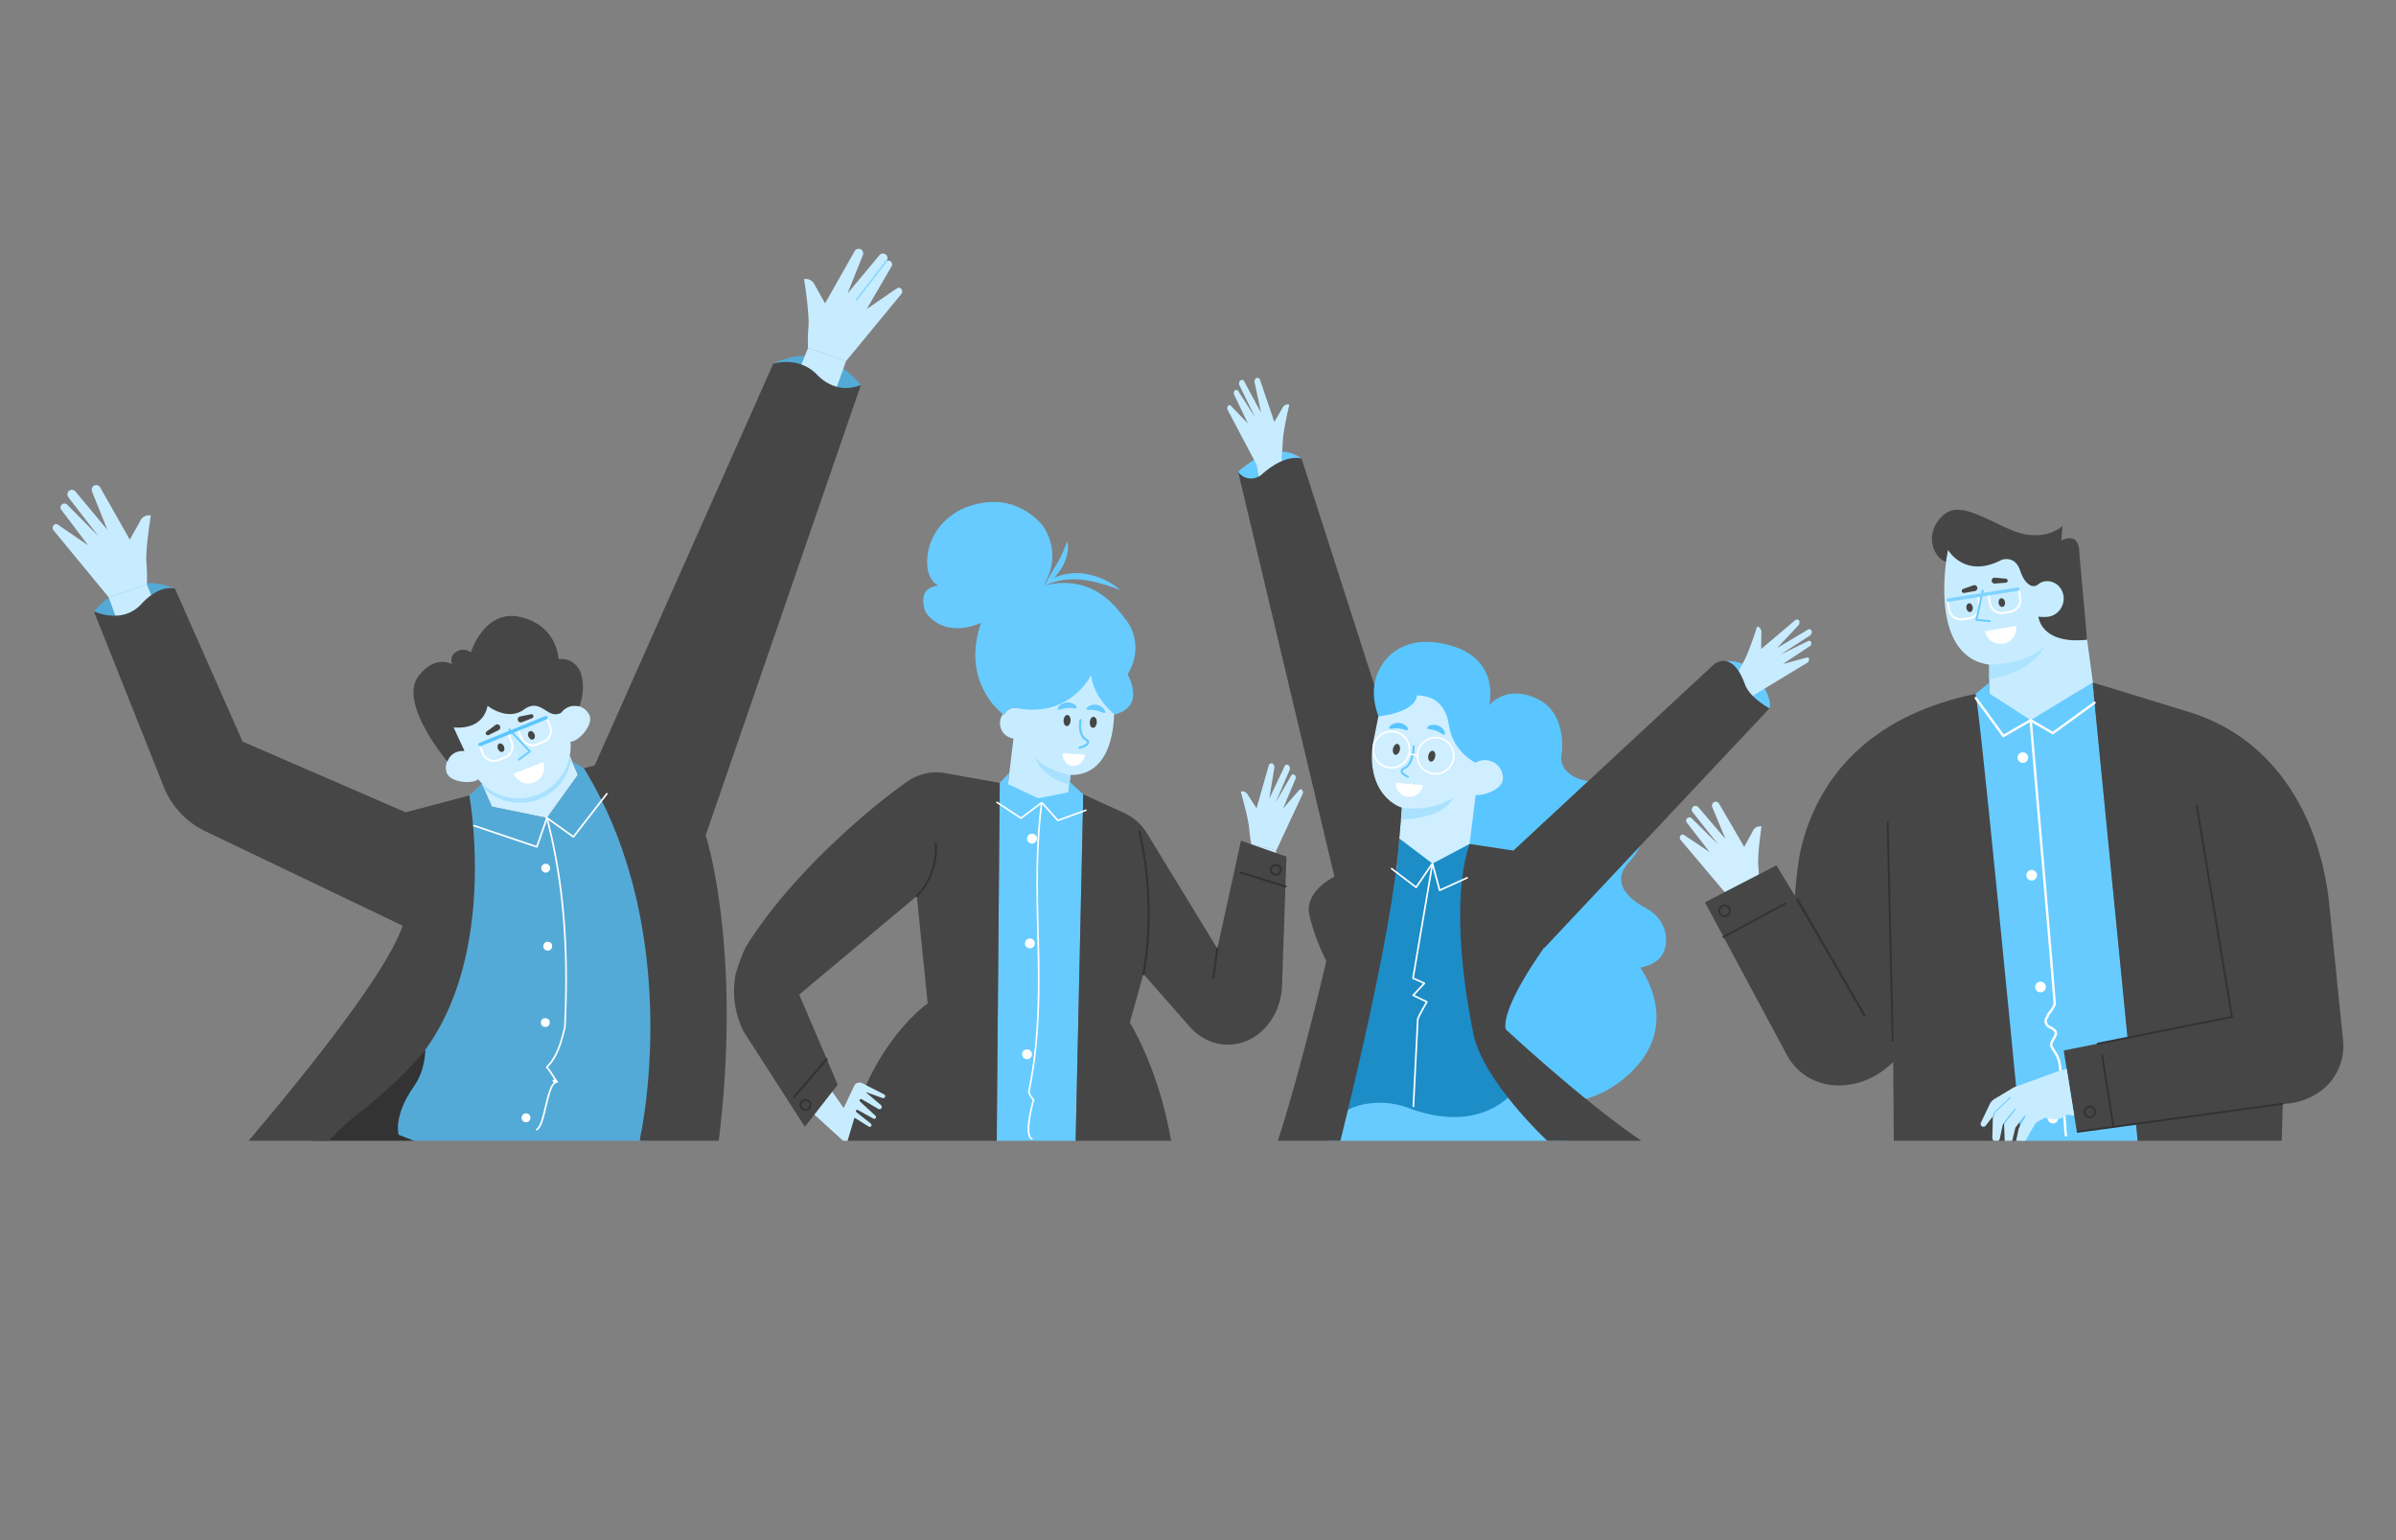 <svg xmlns="http://www.w3.org/2000/svg" viewBox="0 0 2789 1792.93" id="Groupofhappybusinesspeople"><rect x="0" y="0" width="2789" height="1792.93" fill="#808080" stroke="none"/><g data-name="Layer 1" fill="#000000" class="color000000 svgShape"><path fill="#c8ecff" d="M1296.77 824.62s4.47 78.36-50.67 77.54l-3.42 28.28-70.48-8.54 16.69-137.84 104.74-7.28Z" class="colorffcec8 svgShape"></path><path fill="#c8ecff" d="M1164.12 839.86a17.89 17.89 0 1 0 19.88-15.72 17.94 17.94 0 0 0-19.88 15.72Z" class="colorffcec8 svgShape"></path><path fill="#a8e1ff" d="M1246.1 902.16s-24.78-3.22-40.66-20c0 0 4.73 22.3 39.32 31.07Z" class="colorffb1a8 svgShape"></path><path fill="#67cbff" d="M1270.11 785.8s-23.36 48.87-84 39.08c0 0-10.26-4.4-17.34 7.48 0 0-51.23-35.49-26.86-107.34 0 0 100-100.1 166.49-6.12a37.83 37.83 0 0 1 3 3.7c12.58 17.1 13.53 40.16 3.18 58.7l-2.12 3.8s22.25 37.06-15 46.7c.01 0-24.13-18.32-27.35-46Z" class="colorff7867 svgShape"></path><path fill="#67cbff" d="M1141.89 725s-38.14 19.54-62.71-10c-4.39-5.28-6-18.05-2.82-24.17 2.16-4.23 6.67-8.09 15.7-9.22 0 0-14.46-5.67-12.72-31.49 1.9-28.2 21.77-51.77 48.55-60.79 24-8.1 56-9.48 84.25 20.39 0 0 27.23 31.55 2.38 72.29 0-.01-44.98 18.61-72.63 42.99Z" class="colorff7867 svgShape"></path><path fill="#67cbff" d="M1212.08 683.69c14.56-7.76 30.26-10.24 45.74-8.93s30.64 6.48 46.17 12a83.15 83.15 0 0 0-45.56-19.33 64.78 64.78 0 0 0-25.25 2.84c-8.07 2.67-15.65 7.14-21.1 13.42Z" class="colorff7867 svgShape"></path><path fill="#67cbff" d="M1215.77 682.42A71.21 71.21 0 0 0 1236.5 660c5-8.93 8.32-19.86 5.79-30.14a144.07 144.07 0 0 1-12.13 26.52c-4.66 8.35-10.33 16.43-14.39 26.04ZM1253.25 824.21c-1.11 1.37-5.79-.5-10.92.07-5.15.26-9.47 2.85-10.79 1.67-1.47-1 2.31-7.51 10.27-8.17s12.73 5.22 11.44 6.43ZM1286.15 829.85c-1.45 1-5.45-2-10.54-2.87-5-1.13-9.89.2-10.84-1.29-1.14-1.39 4.24-6.61 12.08-5.1s10.87 8.41 9.3 9.26Z" class="colorff7867 svgShape"></path><path fill="#454545" d="M1276.68 841.14c-.24 3.56-2.26 6.33-4.51 6.17s-3.89-3.16-3.64-6.72 2.26-6.33 4.51-6.17 3.89 3.16 3.64 6.72ZM1246.19 839.07c-.24 3.56-2.27 6.32-4.52 6.17s-3.88-3.16-3.64-6.73 2.26-6.32 4.52-6.16 3.88 3.16 3.64 6.72Z" class="color454545 svgShape"></path><path fill="#67cbff" d="M1256.74 871.67a1.35 1.35 0 0 1-.23-2.65c3.31-.81 8.34-2.85 8.64-4.66.11-.66-.68-1.58-2.15-2.51-9.75-6.15-6.69-23.1-6.56-23.82a1.35 1.35 0 0 1 2.65.5c0 .16-2.85 15.86 5.35 21 2.54 1.61 3.68 3.36 3.37 5.23-.69 4.21-9 6.43-10.66 6.84a1.44 1.44 0 0 1-.41.07Z" class="colorff7867 svgShape"></path><path fill="#ffffff" d="M1236.87 877c-.3 7.61 5 14.08 12 14.56s13.08-5.23 13.81-12.81Z" class="colorffffff svgShape"></path><path fill="#ffffff" d="M1261.88 882.27a16 16 0 0 0 .75-3.5l-25.76-1.77a14.94 14.94 0 0 0 .28 3.56Z" class="colorffffff svgShape"></path><path fill="#c8ecff" d="m1485.65 989.85-3.42 26.12-30.03-7.29 4.27-26.15 29.18 7.32z" class="colorffcec8 svgShape"></path><path fill="#c8ecff" d="M1444.25 921.66c3.17-1.29 6.83.48 8.6 4.19l9.82 15 14.19-49.7c.6-2.18 2.63-3.19 4.48-2.12a4.86 4.86 0 0 1 2 4.87l-5.8 35.72 17.8-37.67a2.85 2.85 0 0 1 4.5-1.19 4.87 4.87 0 0 1 1.3 5.55l-.12.34c.08-.09-16.16 37.58-16.16 37.58l18.14-31.38a2.47 2.47 0 0 1 3.37-1.07 4 4 0 0 1 1.59 5l-14.48 34.58 18.67-21.45c1.13-1.24 2.12-1.57 3.4-.33a3.3 3.3 0 0 1 .67.9 4.71 4.71 0 0 1-.17 4.3l-30.35 65.1-29.19-7.32s-1.46-7.18-2.6-19.32-9.66-41.58-9.66-41.58Z" class="colorffcec8 svgShape"></path><path fill="#67cbff" d="m1252.07 1328.03 8.87-403.28-97.21-13.39-3.51 416.67h91.85z" class="colorff7867 svgShape"></path><path fill="#464646" d="m936.87 1311.78 38.29-49-44.85-104.91 136.89-114.75 12.63 124.92s-67.82 46.79-93.27 160h173.66l3.51-416.67-63.64-11.37a58.88 58.88 0 0 0-44.58 10.23c-43.3 30.54-132.78 105.81-185.64 189.31-6.52 10.29-13.52 34.38-13.52 34.38a104 104 0 0 0 9.65 67.58Z" class="color464646 svgShape"></path><path fill="#333333" d="M1067.2 1044.38a1.26 1.26 0 0 1-.93-.42 1.23 1.23 0 0 1 .11-1.75c.24-.22 24-21.68 21.69-60.11a1.24 1.24 0 0 1 1.16-1.31 1.2 1.2 0 0 1 1.31 1.16c2.38 39.69-22.27 61.9-22.52 62.12a1.24 1.24 0 0 1-.82.31Z" class="color333333 svgShape"></path><path fill="#ffffff" d="M1201.06 1326.65a1.21 1.21 0 0 1-.37-.07c-4.53-1.85-5.63-10.41-3.27-25.47 0-.18 2.69-15.69 4.71-20.12-.33-.52-.77-1.1-1.24-1.73-1.75-2.35-4.15-5.57-4.15-8.89 13.37-64.73 11.9-126.54 10.48-186.32-1.14-48-2.32-97.71 4.25-148.26a1 1 0 0 1 1.91.25c-6.56 50.4-5.37 100-4.23 148 1.42 59.89 2.89 121.81-10.51 186.57 0 2.48 2.11 5.29 3.79 7.54.61.82 1.16 1.56 1.54 2.19a.78.78 0 0 1 .09.21 1 1 0 0 1-.21.94c-1.12 2.73-8.32 30.73-4.7 40.52a4.45 4.45 0 0 0 2.27 2.83 1 1 0 0 1 .53 1.25 1 1 0 0 1-.89.56ZM1207 976.27a5.75 5.75 0 1 1-5.75-5.75 5.75 5.75 0 0 1 5.75 5.75Z" class="colorffffff svgShape"></path><path fill="#ffffff" d="M1204.56 1098.27a5.75 5.75 0 1 1-5.75-5.76 5.75 5.75 0 0 1 5.75 5.76ZM1201.21 1227.33a5.75 5.75 0 1 1-5.75-5.75 5.75 5.75 0 0 1 5.75 5.75Z" class="colorffffff svgShape"></path><path fill="#c8ecff" d="m986.55 1328 8.07-26.86 16.7 10.4a2.09 2.09 0 0 0 2.41-3.4l-16.91-13.51a1.5 1.5 0 0 1-.43-1.76 1.48 1.48 0 0 1 2.06-.7l18.15 10a2.08 2.08 0 0 0 2.41-3.36l-18-16.55a1.66 1.66 0 0 1 1.95-2.66l19.44 11.33a2.7 2.7 0 0 0 3.11-4.38l-17.12-14.55a.28.28 0 0 1 .28-.47l18.54 6.72a2.34 2.34 0 0 0 1.86-4.29l-25.47-13a6.75 6.75 0 0 0-9.27 3.06l-12.25 25.9-13.29-19-20.79 26.69 33.33 30.39Z" class="colorffcec8 svgShape"></path><path fill="#464646" d="M1363.14 1328c-14.43-84.84-48-137.5-48-137.5l15.79-56.62 53.79 61.21c17.69 20.15 44.18 26.48 67.5 16.14 22.43-9.94 37.93-33.53 40-60.82l5.25-153.2-52.94-18.52-27.53 125.56L1335.08 970a60.72 60.72 0 0 0-26.6-23.6l-47.54-21.69-8.87 403.29Z" class="color464646 svgShape"></path><path fill="#333333" d="M1330.92 1135.15a1.24 1.24 0 0 1-1.21-1.51c.17-.74 16.27-75.39-4.73-165.71a1.24 1.24 0 0 1 2.42-.56c21.13 90.89 4.9 166.06 4.73 166.81a1.24 1.24 0 0 1-1.21.97ZM1412.25 1139.64h-.17a1.23 1.23 0 0 1-1-1.4l4.73-34.15a1.21 1.21 0 0 1 1.4-1.06 1.25 1.25 0 0 1 1.06 1.4l-4.74 34.15a1.23 1.23 0 0 1-1.28 1.06ZM1496.33 1033.13a1.24 1.24 0 0 1-.37-.06l-52.09-16a1.23 1.23 0 0 1-.82-1.55 1.25 1.25 0 0 1 1.55-.82l52.09 16a1.24 1.24 0 0 1 .83 1.55 1.26 1.26 0 0 1-1.19.88ZM1485.05 1019.57a7 7 0 1 1 7-7 7 7 0 0 1-7 7Zm0-11.5a4.51 4.51 0 1 0 4.52 4.51 4.52 4.52 0 0 0-4.52-4.51ZM937.65 1293.36a7 7 0 1 1 7-7 7 7 0 0 1-7 7Zm0-11.5a4.51 4.51 0 1 0 4.51 4.51 4.51 4.51 0 0 0-4.51-4.51ZM924.55 1278.21a1.23 1.23 0 0 1-.81-.3 1.25 1.25 0 0 1-.14-1.75l37.71-43.89a1.24 1.24 0 0 1 1.89 1.62l-37.71 43.89a1.26 1.26 0 0 1-.94.43Z" class="color333333 svgShape"></path><path fill="#ffffff" d="M1188.45 953.44a.94.94 0 0 1-.53-.16l-28.07-18.51a1 1 0 0 1 1.06-1.61l27.5 18.14 22.85-17.17a.94.94 0 0 1 1.34.19 1 1 0 0 1-.19 1.34L1189 953.25a1 1 0 0 1-.55.19Z" class="colorffffff svgShape"></path><path fill="#ffffff" d="M1231.32 956.06a1 1 0 0 1-.72-.32l-18-20.21a1 1 0 0 1 .08-1.35 1 1 0 0 1 1.36.07L1231.6 954l32.29-11.76a1 1 0 0 1 .66 1.8l-32.9 12a1 1 0 0 1-.33.02Z" class="colorffffff svgShape"></path><path fill="#c8ecff" d="m1172.9 912.52 35.53 16.77 35.12-6.91-33.44-15.89-37.21 6.03z" class="colorffcec8 svgShape"></path><path fill="#67cbff" d="m1260.94 924.75-15.8-14.61-1.59 12.24 10.73 4.52 6.66-2.15zM1174.83 899.58l-1.51 13.92-9.59-2.14 11.1-11.78z" class="colorff7867 svgShape"></path><path fill="#333333" d="m483.52 1328-.38-.55 14.5-105.76c-61.76 22.46-130.08 101.08-130.08 101.08-1.43 1.75-2.73 3.49-4.1 5.23Z" class="color333333 svgShape"></path><path fill="#cfeeff" d="m560.83 912.39 2.14 4.89 9.54 21.79 64.13 13.14 35.99-50.09-7.58-17.86-1.74-4.15-102.48 32.28z" class="colorffd3cf svgShape"></path><path fill="#54aad7" d="M1002.08 448.22s-40.71-55.22-102-24.8c-.01 0 45.38 65.04 102 24.8Z" class="color545ed7 svgShape"></path><path fill="#c8ecff" d="m984.86 420.3-11.73 32.76-45.68-15.22 13.08-32.64 44.33 15.1z" class="colorffcec8 svgShape"></path><path fill="#54aad7" d="M481.67 1328h276.26c60.66-274.25-78.26-433.63-78.26-433.63l-13.8-8.07 6.78 15.79-36 50.07-64.11-13.1-11.69-26.68L546.31 926l-56.15 258.31s15.91 45.85-8.43 80.48-17.73 56.13-17.73 56.13ZM109.25 711.67s41.18-50.54 94.53-26.21l-43.05 46.8Z" class="color545ed7 svgShape"></path><path fill="#c8ecff" d="m126.64 695.45 11.74 32.76 45.67-15.22-13.08-32.64-44.33 15.1z" class="colorffcec8 svgShape"></path><path fill="#c8ecff" d="M175.52 600.07a11.15 11.15 0 0 0-12.55 7l-11.89 21.16-34.44-60.82a5.3 5.3 0 0 0-7.59-1.83 5.5 5.5 0 0 0-1.91 6.61L125 616.81 87.72 572.1a5.2 5.2 0 0 0-7.4-.64 5.4 5.4 0 0 0-.71 7.36l.29.41c-.16-.1 34.61 44.91 34.61 44.91l-36.27-36.63a4.55 4.55 0 0 0-5.58-.7 4.55 4.55 0 0 0-1.3 6.66l31.25 41.42-34.69-23.79c-2.09-1.36-3.74-1.59-5.46.25a3.93 3.93 0 0 0-.84 1.28 5.23 5.23 0 0 0 1.32 5.48l63.7 77.34 44.36-15.1a210.51 210.51 0 0 0-.58-25.23c-1.18-15.75 5.1-55.05 5.1-55.05Z" class="colorffcec8 svgShape"></path><path fill="#464646" d="M745.65 1321.86q-.45 3.08-.93 6.17h91.91c27.57-223.63-15.17-355.72-15.17-355.72l180.62-524.09a52.54 52.54 0 0 1-11.66 3.1c-14.68 2.12-29-4.33-39.24-15-21.64-22.57-51.11-12.87-51.11-12.87L692.31 890.89l-12.64 3.51c117.92 191.6 65.98 427.46 65.98 427.46ZM238.84 967.59l229.79 110C451 1130.64 360.52 1244 289.4 1328h93.47a290.8 290.8 0 0 1 37.71-34.61c45.17-34.63 73.32-69.83 73.32-69.83C580 1107.54 546.31 926 546.31 926l-73.94 19.66-190-82.36-78.59-177.84s-16.85-6.55-39.31 17.78-55.22 8.43-55.22 8.43l81.46 204.44a96.84 96.84 0 0 0 48.13 51.48Z" class="color464646 svgShape"></path><path fill="#ffffff" d="M667.5 975.16a.92.92 0 0 1-.56-.19l-30.88-22a1 1 0 1 1 1.13-1.58l30.12 21.45 38.27-49.33a1 1 0 0 1 1.36-.18 1 1 0 0 1 .17 1.37l-38.84 50.07a1 1 0 0 1-.77.39Z" class="colorffffff svgShape"></path><path fill="#ffffff" d="M624.92 986.85a1.18 1.18 0 0 1-.31-.05L551.15 962a1 1 0 0 1 .62-1.84l72.55 24.49 11.38-32.78a1 1 0 0 1 1.24-.6 1 1 0 0 1 .6 1.24l-11.7 33.69a1 1 0 0 1-.92.65Z" class="colorffffff svgShape"></path><path fill="#ffffff" d="M624.79 1315.94a1 1 0 0 1-.86-.52 1 1 0 0 1 .4-1.31c4.27-2.3 7.13-14.33 9.89-26 3-12.49 5.8-24.42 10.77-28.23-1.4-.46-1.73-1-1.81-1.51a1.26 1.26 0 0 1 .81-1.33 3.06 3.06 0 0 1 1.42-.19c-.87-1.29-1.76-2.68-2.67-4.11-2.29-3.6-4.66-7.33-7-9.65a1 1 0 0 1-.28-.69 1 1 0 0 1 .28-.69c12.44-12.43 16.69-29.42 20.8-45.85 4.67-93.76-2-171.18-20.87-243.46a1 1 0 0 1 .7-1.18 1 1 0 0 1 1.18.69c19 72.48 25.61 150.09 20.9 244.23-4.13 16.58-8.36 33.53-20.67 46.27a71.35 71.35 0 0 1 6.59 9.28 78.29 78.29 0 0 0 4.93 7.2l.07.08a1 1 0 0 1 .1 1.08v.05a1.27 1.27 0 0 1-.3.27l-.2.07a.47.47 0 0 1-.29 0h-.08c-5.75 0-9.28 14.87-12.4 28-3 12.62-5.82 24.53-10.86 27.24a1 1 0 0 1-.55.26Z" class="colorffffff svgShape"></path><path fill="#ffffff" d="M630.07 1010.68a5.15 5.15 0 1 0 5.15-5.15 5.15 5.15 0 0 0-5.15 5.15Z" class="colorffffff svgShape"></path><circle cx="637.56" cy="1101.46" r="5.15" fill="#ffffff" class="colorffffff svgShape"></circle><circle cx="634.75" cy="1190.37" r="5.15" fill="#ffffff" class="colorffffff svgShape"></circle><path fill="#ffffff" d="M607.14 1301.27a5.15 5.15 0 1 0 5.15-5.15 5.16 5.16 0 0 0-5.15 5.15Z" class="colorffffff svgShape"></path><path fill="#a9e1ff" d="m560.83 912.39 2.14 4.89a60.67 60.67 0 0 0 102.08-33l-1.74-4.15Z" class="colorffb2a9 svgShape"></path><path fill="#cfeeff" d="M627.45 924.54a60.71 60.71 0 0 0 31.92-79.71l-24.45-57.11-111.63 47.79 24.45 57.11a60.73 60.73 0 0 0 79.71 31.92Z" class="colorffd3cf svgShape"></path><path fill="#cfeeff" d="M651.69 849.35c4.77 9.45 8.12 17.37 17.57 12.6s21.43-20.43 16.66-29.88a19.17 19.17 0 1 0-34.23 17.28ZM556.57 888.09c3 10.15 6.06 18.2-4.09 21.23s-29.61-.1-32.64-10.24a19.17 19.17 0 0 1 36.73-11Z" class="colorffd3cf svgShape"></path><path fill="#464646" d="M674.35 822.37s7.65-17.72 2.21-37.37c-3.15-11.38-14.14-19.16-25.85-17.74l-.52.06s-1.17-38.6-43.75-48.9-58.26 40.95-58.26 40.95a14.76 14.76 0 0 0-17.31-.47s-8.19 4.21-4.68 14.27c0 0-19.75-11.54-39.08 14-23.86 31.66 33.89 99.51 33.89 99.51s2.81-13.57 19.65-12.64l-12.86-27.37s33.45 5.38 39.77-25c0 0 22.93 18.18 42.11 4.45 20.59-14.74 27.12 12.06 43.23 3.75.04-.04 7.91-11.2 21.45-7.5Z" class="color464646 svgShape"></path><path fill="#c8ecff" d="M1002.45 290.48a5.5 5.5 0 0 1 1.91 6.61l-17.82 44.57 37.24-44.66a5.2 5.2 0 0 1 7.4-.64 5.4 5.4 0 0 1 .71 7.36l-.29.42a4.39 4.39 0 0 1 4.9 0 4.66 4.66 0 0 1 1.69 5.3c-9.45 16.08-19.9 34.28-29.3 50.34l34.69-23.8c2.09-1.36 3.74-1.59 5.46.25a3.93 3.93 0 0 1 .84 1.28 5.23 5.23 0 0 1-1.32 5.48l-63.7 77.34-44.33-15.1a210.35 210.35 0 0 1 .58-25.22c1.15-15.76-5.13-55.06-5.13-55.06a11.15 11.15 0 0 1 12.55 7.05l11.89 21.16 34.44-60.82a5.31 5.31 0 0 1 7.59-1.86Z" class="colorffcec8 svgShape"></path><path fill="#91d9ff" d="M997 350.07a1.09 1.09 0 0 1-.66-.22 1.08 1.08 0 0 1-.19-1.51l34.62-44.94a1.07 1.07 0 1 1 1.7 1.31l-34.62 44.94a1.06 1.06 0 0 1-.85.42Z" class="colorff9c91 svgShape"></path><path fill="#464646" d="M579.62 871.88c1.07 2.63 3.52 4.12 5.47 3.33s2.67-3.57 1.6-6.21-3.52-4.12-5.48-3.33-2.66 3.57-1.59 6.21Z" class="color464646 svgShape"></path><path fill="#ffffff" d="m588.08 882.88-7.34 3a15.22 15.22 0 0 1-19.8-8.37l-4.5-11.07L592 852l4.5 11.07a15.21 15.21 0 0 1-6.22 18.73 16 16 0 0 1-2.2 1.08Zm-28.72-15.23 3.65 9a13 13 0 0 0 16.89 7.13l7.34-3a13 13 0 0 0 7.13-16.89l-3.65-9Z" class="colorffffff svgShape"></path><path fill="#464646" d="M615.09 857.47c1.07 2.63 3.52 4.13 5.48 3.33s2.66-3.57 1.59-6.2-3.52-4.13-5.47-3.34-2.69 3.57-1.6 6.21Z" class="color464646 svgShape"></path><path fill="#ffffff" d="m633 864.66-7.34 3a15.21 15.21 0 0 1-19.8-8.37l-4.5-11.07 35.51-14.42 4.5 11.07a15.19 15.19 0 0 1-6.22 18.73 16 16 0 0 1-2.15 1.06Zm-28.72-15.23 3.65 9a13 13 0 0 0 16.89 7.13l7.34-3a13 13 0 0 0 7.13-16.89l-3.65-9ZM632.41 887.28a18.57 18.57 0 0 1-34.65 13.34Z" class="colorffffff svgShape"></path><path fill="#c8ecff" d="m592.71 849.22 24.04 25.53-12.69 9.46-11.35-34.99z" class="colorffcec8 svgShape"></path><path fill="#67cbff" d="m604.64 885.17.09-.06 12.68-9.46a1.11 1.11 0 0 0 .45-.8 1.09 1.09 0 0 0-.3-.86l-24-25.54a1.12 1.12 0 0 0-1.63 1.53l23.18 24.63-11.68 8.7a1.12 1.12 0 0 0 1.25 1.86Z" class="colorff7867 svgShape"></path><path fill="#464646" d="M565.78 854.77a2.41 2.41 0 0 0 3.13.91l11.72-5.88a3.5 3.5 0 0 0 1.19-4.8 3.49 3.49 0 0 0-5.07-1l-10.33 7.62a2.4 2.4 0 0 0-.64 3.16ZM620.83 833.17a2.39 2.39 0 0 1-1.43 2.92l-12.23 4.73a3.49 3.49 0 0 1-4.35-2.34 3.51 3.51 0 0 1 2.66-4.44l12.58-2.53a2.38 2.38 0 0 1 2.77 1.66Z" class="color464646 svgShape"></path><path fill="#5ac6ff" d="m559.45 868.59 76.79-31.18a2 2 0 0 0 1.12-2.64 2 2 0 0 0-2.64-1.11l-76.79 31.18a2 2 0 0 0-1.12 2.64 2 2 0 0 0 2.64 1.11Z" class="colorff9d5a svgShape"></path><path fill="#cfeeff" d="M1607.19 820.62s-35.84 97.26 24.64 119.8l-6.07 70.68 81.52 5.25L1726 867.22s-46.76-148.61-118.81-46.6Z" class="colorffd3cf svgShape"></path><path fill="#1d8dc8" d="m1625.76 1011.1-78.91 298.21s32.11-42.13 113-11.37 106.56-32.32 106.56-32.32l-41-90.64-18.18-158.63-40.68-10.15Z" class="color545ed3 svgShape"></path><path fill="#1d8dc8" d="m1667.41 1005.34 12.21 37.38 28.25-8.93-.59-17.44 3.28-33.83-43.15 22.82zM1628.79 976.06l38.62 29.28-21.15 38.01-27.56-10.87 7.06-21.38 3.03-35.04z" class="color545ed3 svgShape"></path><path fill="#67cbff" d="M1823 1328c-19.11-22-47.29-53.57-56.58-62.41 0 0-36 57.38-125.36 24.79a102.17 102.17 0 0 0-25.27-6.12c-18.62-1.76-47.69.42-69 25 0 0-1.06 6.48-2.09 18.72ZM1441.26 549.29s40.6-40.27 73.83-15.44l-42.94 39.08s-23.75 11.41-30.89-23.64ZM2059.72 824.61s4.32-10-11.32-31.91c-12.37-19.42-25.56-25.68-46.94-22.15l9.24 53.34s16.7 28.11 49.02.72Z" class="colorff7867 svgShape"></path><path fill="#c8ecff" d="m1462.8 541.21 4.71 25.93 29.64-8.77-5.56-25.92-28.79 8.76zM1500.78 471.06c-3.23-1.14-6.8.81-8.38 4.61l-9.07 15.5-16.63-48.94c-.71-2.15-2.79-3.06-4.58-1.9a4.89 4.89 0 0 0-1.71 5l7.56 35.38-19.64-36.74a2.85 2.85 0 0 0-4.56-1 4.89 4.89 0 0 0-1 5.61l.14.33c-.09-.09 18 36.73 18 36.73l-19.68-30.47a2.47 2.47 0 0 0-3.42-.9 4 4 0 0 0-1.34 5l16.18 33.82-19.71-20.5c-1.2-1.18-2.2-1.46-3.42-.16a3 3 0 0 0-.62.93 4.7 4.7 0 0 0 .38 4.29l33.54 63.51 28.79-8.76s1.1-7.23 1.63-19.42 7.54-41.92 7.54-41.92ZM2041.82 808.94l-17.4 19.8-20.88-22.79 18.12-19.35 20.16 22.34z" class="colorffcec8 svgShape"></path><path fill="#c8ecff" d="M2045.41 729.25c3.35.69 5.41 4.2 4.81 8.27l-.21 18 39.47-33.38c1.71-1.48 4-1.18 4.9.74a4.88 4.88 0 0 1-1.09 5.13l-24.72 26.43 35.76-21.44a2.86 2.86 0 0 1 4.41 1.52 4.91 4.91 0 0 1-2 5.34l-.3.21c.12 0-34.35 22.21-34.35 22.21l32.57-16a2.46 2.46 0 0 1 3.39 1 4 4 0 0 1-1.45 5L2075.3 773l27.46-7.42c1.63-.4 2.64-.12 3 1.62a3.06 3.06 0 0 1 .05 1.12 4.69 4.69 0 0 1-2.54 3.48l-61.46 37.15-20.16-22.34s2.78-6.77 8.6-17.48 15.16-39.88 15.16-39.88Z" class="colorffcec8 svgShape"></path><path fill="#5ac6ff" d="M1607.19 820.62s-12.83-19.68-.28-43.57c0 0 19.51-42.57 80.2-26s46.21 70.1 46.21 70.1 18.88-24.57 55.25-8 29.3 64.1 29.3 64.1-9.24 32.12 48.36 34.13c0 0 31.63-2.5 40.68 22.15 0 0 23.17 33.25-10.55 69.91-23.29 25.33 2.2 44.63 20.2 54.14 12.82 6.77 21.81 19.51 22.67 34s-4.65 29.91-30 34.88c0 0 44.19 58.6-2.49 113-33.67 39.2-74.14 42.81-74.14 42.81l-105.7-95.45-16.29-204.22 11.48-92.6s-30.56-10.92-35.83-47.45c-1.57-10.84-6.65-21.09-15.71-27.23-5.44-3.69-14.69-6.2-25.88-5.87a79.37 79.37 0 0 0-37.48 11.17Z" class="colorff9d5a svgShape"></path><path fill="#464646" d="M1524.15 1065.22c6.23 27.85 19.75 53.55 19.75 53.55s-28.21 121.4-56.38 209.26h72.72c23.42-94.59 62.5-262.44 68.55-352l3-35.64s-31.24-9.26-34.79-52.18a94.14 94.14 0 0 1 1.88-26.25l8.27-41.37-92.1-286.77s-18.3-6.58-46.13 18.37c-7.26 6.51-18.68 6.6-25.47-.39a32.89 32.89 0 0 1-2.23-2.54l112.08 471.29s-35.39 16.81-29.15 44.67ZM1797.86 1103.37l261.86-278.76c-24.85-14.11-28.48-27.76-28.48-27.76-15.52-43-37-22.68-37-22.68l-254.61 236.42-.51.09 58.61 93Z" class="color464646 svgShape"></path><path fill="#464646" d="M1801 1328h109.47c-71.15-48.71-157.88-129.88-157.88-129.88-4.86-26.86 44.39-94.43 47.74-99l-25.44-106.94-64.32-9.7c-16.41 48.39-13.88 130.78 4.57 221.53 8.14 40.12 53.55 93.15 85.86 123.99Z" class="color464646 svgShape"></path><path fill="#ffffff" d="M1645.22 1288.91a1 1 0 0 1-.93-1c0-1.39 1.35-27.32 2.61-52.4 1.17-23.33 2.38-47.47 2.43-48.78.09-2.59 7.65-15.57 10.22-19.91l-15-7.31a.92.92 0 0 1-.52-.69.94.94 0 0 1 .24-.83l12.18-13-12.07-5.33a1 1 0 0 1-.57-1l22.69-133.47a1 1 0 0 1 .91-.81 1 1 0 0 1 1 .72l8 30 30.7-13.95a1 1 0 1 1 .79 1.75l-31.73 14.42a.93.93 0 0 1-.8 0 1 1 0 0 1-.52-.62l-7.2-26.83-21.82 128.4 12.62 5.57a1 1 0 0 1 .32 1.53l-12.21 13 14.77 7.2a1 1 0 0 1 .5.59 1 1 0 0 1-.1.77c-4.31 7.24-10.42 18.2-10.48 19.89 0 1.32-1.21 24.39-2.43 48.81-1.26 25.07-2.56 51-2.61 52.37a1 1 0 0 1-.99.91Z" class="colorffffff svgShape"></path><path fill="#cfeeff" d="M1707.66 903.68c-1 11.53-2.43 20.82 9.1 21.81s31.65-6.69 32.64-18.22a20.95 20.95 0 0 0-41.74-3.59Z" class="colorffd3cf svgShape"></path><path fill="#ffffff" d="M1648.39 1033.92a1 1 0 0 1-.58-.2l-28.24-21.55a1 1 0 1 1 1.17-1.52l27.43 20.93 17.64-25.92a1 1 0 0 1 1.58 1.08l-18.2 26.76a1 1 0 0 1-.64.41Z" class="colorffffff svgShape"></path><path fill="#a9e1ff" d="M1631.83 940.42s33.37 5.58 59.17-11.49c0 0-6.15 23.21-60.21 25Z" class="colorffb2a9 svgShape"></path><path fill="#5ac6ff" d="M1661.23 847.68c.69 1.62 5.67 1.1 10.41 3 4.86 1.65 8.28 5.3 9.86 4.54 1.68-.59-.16-7.81-7.59-10.6s-13.57 1.52-12.68 3.06ZM1617.13 847.9c1.1 1.38 5.76-.46 10.85.13 5.12.28 9.4 2.88 10.72 1.72s-2.26-7.48-10.17-8.17-12.67 5.08-11.4 6.32Z" class="colorff9d5a svgShape"></path><path fill="#454545" d="M1621.5 871.54c-.74 3.46.44 6.65 2.64 7.12s4.57-2 5.31-5.43-.44-6.66-2.64-7.13-4.57 1.97-5.31 5.44ZM1662.63 879.48c-.74 3.47.44 6.66 2.63 7.13s4.57-2 5.31-5.44-.44-6.66-2.64-7.12-4.57 1.95-5.3 5.43Z" class="color454545 svgShape"></path><path fill="#67cbff" d="M1638.78 905.4a1.19 1.19 0 0 1-.44-.09c-.8-.31-7.81-3.15-8-7.21-.09-2 1.32-3.69 4.21-5.15 9.58-4.82 9.71-23.94 9.71-24.13a1.23 1.23 0 0 1 1.22-1.23 1.23 1.23 0 0 1 1.22 1.23c0 .85-.14 20.82-11 26.31-1.1.55-2.93 1.66-2.87 2.85.08 1.79 3.82 4 6.45 5.06a1.22 1.22 0 0 1-.45 2.36Z" class="colorff7867 svgShape"></path><path fill="#ffffff" d="M1671 901.85a22.06 22.06 0 0 1-21-28.64 22.07 22.07 0 1 1 21 28.64Zm0-42.23a20.21 20.21 0 0 0-19.2 14.16 20.14 20.14 0 0 0 38.46 12 20.14 20.14 0 0 0-13.26-25.23 20.17 20.17 0 0 0-6.07-.93Zm-20.12 13.87ZM1619.63 894.69a22.36 22.36 0 0 1-6.6-1 22.08 22.08 0 1 1 16.82-1.53 21.88 21.88 0 0 1-10.22 2.53Zm0-42.23a20.15 20.15 0 0 0-6 39.38 20.14 20.14 0 1 0 6-39.38Z" class="colorffffff svgShape"></path><path fill="#ffffff" d="M1649.86 880.29h-.16l-9.77-1.68a1 1 0 0 1-.78-1.11 1 1 0 0 1 1.11-.78l9.76 1.68a1 1 0 0 1-.16 1.91ZM1656.17 914a15.73 15.73 0 0 1-31.32-2.74Z" class="colorffffff svgShape"></path><path fill="#5ac6ff" d="M1649.21 808.75s3.15 18.93-44.48 25.3c0 0-13.39-30.51 1.47-55.14Z" class="colorff9d5a svgShape"></path><path fill="#cfeeff" d="M2050.42 962.13a9.31 9.31 0 0 0-10.4 6l-9.7 17.77-29.32-50.38a4.42 4.42 0 0 0-6.34-1.45 4.58 4.58 0 0 0-1.53 5.53l15.3 37-31.49-36.91a4.34 4.34 0 0 0-6.18-.46 4.49 4.49 0 0 0-.52 6.14l.24.35c-.13-.09 29.31 37.1 29.31 37.1l-30.61-30.18a3.81 3.81 0 0 0-4.66-.54 3.81 3.81 0 0 0-1 5.57l26.48 34.22-29.2-19.49c-1.76-1.12-3.13-1.29-4.55.26a3.36 3.36 0 0 0-.69 1.07 4.34 4.34 0 0 0 1.16 4.56l53.88 63.86 36.82-13a175.27 175.27 0 0 0-.74-21c-1.11-13.15 3.74-46.02 3.74-46.02Z" class="colorffd3cf svgShape"></path><path fill="#c8ecff" d="M2267.49 640s-25.67 123.44 48 133.75l.11 38.43 45.81 31.82 62.37-40.09 14.36 4.86-20.68-152.11Z" class="colorffcec8 svgShape"></path><path fill="#464646" d="M2267.49 640s19.31 34.28 62.28 11.83c0 0 15.26-6.05 21.51 11.83 2.2 6.3 5.25 13.64 11.26 17.25a8.58 8.58 0 0 0 7.17 1c1.67-.6 3-1.85 4.49-2.83 7.07-4.71 17.44-2.46 22.93 4 11.33 13.41 2.41 34.18-15.08 35.08a56 56 0 0 1-9.26-.28s2.6 32.61 56.65 26.86l-9.06-100.94s1.36-25.47-21-14.52l1.41-17s-22.18 22.06-63.14 3.21-62.73-32.89-80.37-10.8-4.21 45.27 7.67 49.41Z" class="color464646 svgShape"></path><path fill="#ade3ff" d="M2315.46 773.77s43.59.56 65-22.69c0 0-10.68 31.11-65 39.56Z" class="colorffb6ad svgShape"></path><path fill="#464646" d="M2333.87 700.91c.44 2.78-.88 5.31-2.94 5.63s-4.1-1.67-4.53-4.46.88-5.31 2.94-5.63 4.09 1.67 4.53 4.46Z" class="color464646 svgShape"></path><path fill="#ffffff" d="M2329.93 714.77a15.08 15.08 0 0 1-14.87-12.77l-1.84-11.71 37.56-5.91 1.84 11.71a15.07 15.07 0 0 1-12.55 17.25l-7.77 1.22a15.76 15.76 0 0 1-2.37.21Zm-14.17-22.6 1.5 9.52a12.86 12.86 0 0 0 14.7 10.7l7.76-1.22a12.86 12.86 0 0 0 10.71-14.7l-1.5-9.51Z" class="colorffffff svgShape"></path><path fill="#464646" d="M2296.35 706.81c.44 2.78-.88 5.31-2.95 5.63s-4.09-1.67-4.53-4.46.88-5.31 3-5.63 4.04 1.65 4.48 4.46Z" class="color464646 svgShape"></path><path fill="#ffffff" d="M2282.47 722.24a15.1 15.1 0 0 1-14.87-12.75l-1.84-11.71 37.56-5.9 1.85 11.71a15.1 15.1 0 0 1-12.56 17.24l-7.76 1.22a16 16 0 0 1-2.38.19Zm-14.16-22.61 1.49 9.52a12.86 12.86 0 0 0 14.7 10.7l7.76-1.22a12.87 12.87 0 0 0 10.71-14.7l-1.5-9.51ZM2310.56 734.93a18.43 18.43 0 0 0 36.28-6.38Z" class="colorffffff svgShape"></path><path fill="#c8ecff" d="m2307.97 687.55-7.37 34 15.62 1.55-8.25-35.55z" class="colorffcec8 svgShape"></path><path fill="#67cbff" d="M2316.22 724.21h-.11l-15.62-1.55a1.15 1.15 0 0 1-.79-.45 1.17 1.17 0 0 1-.19-.89l7.37-34a1.12 1.12 0 0 1 2.18.48l-7.06 32.77 14.38 1.42a1.11 1.11 0 0 1-.11 2.22Z" class="colorff7867 svgShape"></path><path fill="#464646" d="M2337 676a2.39 2.39 0 0 1-2.2 2.37l-13 1a3.46 3.46 0 0 1-3.46-3.46 3.47 3.47 0 0 1 3.79-3.46l12.68 1.19A2.39 2.39 0 0 1 2337 676ZM2283.58 688.52a2.38 2.38 0 0 0 2.71 1.76l12.81-2.28a3.47 3.47 0 0 0 2.51-4.22 3.48 3.48 0 0 0-4.53-2.41l-12 4.29a2.37 2.37 0 0 0-1.5 2.82Z" class="color464646 svgShape"></path><path fill="#80d3ff" d="m2349.33 687.8-81.22 12.77a2 2 0 0 1-2.3-1.67 2 2 0 0 1 1.68-2.3l81.22-12.77a2 2 0 0 1 2.3 1.68 2 2 0 0 1-1.68 2.29Z" class="colorffa680 svgShape"></path><path fill="#67cbff" d="M2345.73 1259.54a34.82 34.82 0 0 1 .93 9.08v.07l6.09 59.34h135.88l-23.12-233.6-.11-1.11-.25-2.57-.12-1.14-.2-2-.17-1.71-.14-1.44-.1-1v-.1l-.15-1.52-.08-.77-.17-1.82-.06-.55-.35-3.55-.06-.62-27.72-280-72.08 43.76-48.28-31.11.13-12.65-16.17 13.4 45.76 446.31Z" class="colorff7867 svgShape"></path><path fill="#464646" d="m2142.81 1131.29-75-123.91-83.21 43 85.06 158.58s6.8 12.31 7.37 13.55c22.54 49.34 83.1 53.4 123.32 17 1.23-1.11 2.48-2.32 3.72-3.5l-60-105.92Z" class="color464646 svgShape"></path><path fill="#464646" d="M2204.42 1328h148.45c-9-94.14-50.22-520.79-53.45-520.13-111.73 22.76-180.44 87-202.82 179.15-12.53 51.59-11.11 196.68-10.9 214.06l118.24 35.61c.35-20.08-2.41-48.33-.77-76.15Z" class="color464646 svgShape"></path><path fill="#333333" d="M2203.17 1213a1.11 1.11 0 0 1-1.11-1.09l-5.87-254.52a1.11 1.11 0 0 1 2.22 0l5.87 254.52a1.11 1.11 0 0 1-1.08 1.14Z" class="color333333 svgShape"></path><path fill="#464646" d="M2656 1328q.6-21.51 1.19-43a76.4 76.4 0 0 0 44.73-15.3c.41-.3.81-.61 1.2-.92a65.4 65.4 0 0 0 24.25-58L2710.6 1046a351.41 351.41 0 0 0-9-46.38c-21.87-81.52-72.74-145.91-153.41-170.71L2450.73 799l-14.91-4.45 52.43 533.45Z" class="color464646 svgShape"></path><path fill="#ffffff" d="M2404.81 1323.08a1.39 1.39 0 0 1-1.37-1.18c-.58-3.91-.81-7.63-1-11.23-.12-2.12-.25-4.32-.46-6.55-.55-6.89-1.25-13.9-1.93-20.67s-1.38-13.81-1.93-20.72c-.14-2.12-.25-4.26-.35-6.33a137.18 137.18 0 0 0-1.84-18.9c-.85-5.1-3.42-9.17-6.14-13.49-.64-1-1.3-2.06-1.94-3.12a7.82 7.82 0 0 1-1.28-6.6 24.52 24.52 0 0 1 2.63-5.6 21.33 21.33 0 0 0 2.35-4.92c.76-3-2.09-4.75-5.9-6.65a10.27 10.27 0 0 1-5.56-6.2 8.35 8.35 0 0 1 1.14-6.81 1.18 1.18 0 0 1 .19-.25 4.17 4.17 0 0 0 .84-1.89 8.79 8.79 0 0 1 .56-1.61 1.07 1.07 0 0 1 .19-.28c3.69-4.31 6-7.85 7.36-11.44-5.46-68.23-11.44-137.4-17.22-204.29-3.56-41.19-7.25-83.78-10.77-125.75a1.39 1.39 0 1 1 2.77-.24c3.52 42 7.21 84.56 10.77 125.75 5.79 67 11.78 136.29 17.25 204.63a1.32 1.32 0 0 1-.08.59c-1.49 4-3.91 7.8-7.85 12.41a8.53 8.53 0 0 0-.3 1 6.7 6.7 0 0 1-1.43 3 5.55 5.55 0 0 0-.74 4.47 7.6 7.6 0 0 0 4.12 4.46c3.47 1.74 8.72 4.36 7.35 9.86a24.52 24.52 0 0 1-2.63 5.6 21.53 21.53 0 0 0-2.35 4.92 5 5 0 0 0 .92 4.37c.62 1 1.28 2.09 1.92 3.1 2.75 4.35 5.59 8.86 6.53 14.49a140.09 140.09 0 0 1 1.88 19.24c.1 2.06.2 4.19.34 6.27.55 6.87 1.25 13.87 1.93 20.65s1.38 13.8 1.93 20.7c.21 2.26.34 4.48.47 6.62.22 3.71.42 7.21 1 11a1.39 1.39 0 0 1-1.17 1.58Z" class="colorffffff svgShape"></path><path fill="#ffffff" d="M2332 858.17a1.38 1.38 0 0 1-1.12-.57l-32.14-44.12a1.39 1.39 0 0 1 2.25-1.64l31.4 43.11 30.62-17.68a1.43 1.43 0 0 1 1.39 0l25.08 14.49 47.8-34.78a1.39 1.39 0 0 1 1.64 2.25l-48.53 35.31a1.42 1.42 0 0 1-1.52.08l-25.17-14.54-31 17.91a1.46 1.46 0 0 1-.7.18Z" class="colorffffff svgShape"></path><circle cx="2354.63" cy="881.94" r="6.18" fill="#ffffff" class="colorffffff svgShape"></circle><circle cx="2364.92" cy="1018.91" r="6.18" fill="#ffffff" class="colorffffff svgShape"></circle><path fill="#ffffff" d="M2381.39 1149a6.19 6.19 0 1 1-6.18-6.19 6.18 6.18 0 0 1 6.18 6.19ZM2395.84 1301.57a6.19 6.19 0 1 1-6.19-6.19 6.19 6.19 0 0 1 6.19 6.19Z" class="colorffffff svgShape"></path><path fill="#333333" d="M2002.18 1065.46a7.3 7.3 0 1 1 10.32.07 7.31 7.31 0 0 1-10.32-.07Zm8.81-8.68a5.07 5.07 0 1 0 0 7.17 5.06 5.06 0 0 0 .01-7.17ZM2005.42 1091.58a1.26 1.26 0 0 1-.19-.25 1.12 1.12 0 0 1 .45-1.51l71.62-38.82a1.11 1.11 0 0 1 1.06 2l-71.62 38.83a1.11 1.11 0 0 1-1.32-.25Z" class="color333333 svgShape"></path><path fill="#464646" d="m2554.56 1298.99-137.03 18.59-15.33-94.68 161.29-32.17-8.93 108.26z" class="color464646 svgShape"></path><path fill="#333333" d="M2441.85 1216.1a1.12 1.12 0 0 1-1.09-.89 1.11 1.11 0 0 1 .88-1.31l155.15-31L2556 938.27a1.11 1.11 0 0 1 2.19-.37l41 245.75a1.1 1.1 0 0 1-.88 1.27l-156.21 31.16ZM2418.5 1318.65a1.11 1.11 0 0 1-.15-2.21l238.65-32.55a1.12 1.12 0 0 1 .3 2.21l-238.68 32.54ZM2432.5 1301.74a7.41 7.41 0 0 1-1.54-.17 7.29 7.29 0 0 1-2.41-13.26 7.17 7.17 0 0 1 5.49-1 7.3 7.3 0 0 1-1.54 14.43Zm0-12.38a5.08 5.08 0 0 0-1.06 10 5.08 5.08 0 0 0 6-3.89 5.08 5.08 0 0 0-3.89-6 5 5 0 0 0-1.06-.11Z" class="color333333 svgShape"></path><path fill="#333333" d="M2460.18 1313a1.12 1.12 0 0 1-1.1-.94l-13.32-83.94a1.11 1.11 0 1 1 2.2-.35l13.32 83.94a1.12 1.12 0 0 1-.92 1.28Z" class="color333333 svgShape"></path><path fill="#c8ecff" d="m2311.33 1310.44 8.45-10.92-.67 25a4.36 4.36 0 0 0 1.67 3.49h5.47a4.34 4.34 0 0 0 1.57-2.46l3.47-16.36 14.66-19.36-13.16 18.17.75 20.06h8.7l3.67-15.2 10.42-13.9a.78.78 0 0 1 .9-.27.79.79 0 0 1 .41 1.13l-7.67 13.53-3.18 14.71h10.88l5.36-9.67 6.83-11.39 10.67-5.93c16.71 6.17 25.51-3.52 25.51-3.52l8.41 1.26-8.71-54.47a150.37 150.37 0 0 0-16.29 5.06l-45.28 16.42-22.6 13.56a14 14 0 0 0-5.4 5.94l-10.4 21.72a3.29 3.29 0 0 0 5.56 3.43Z" class="colorffcec8 svgShape"></path><path fill="#67cbff" d="M2320.63 1300.26h-.07a.56.56 0 0 1-.48-.63l.18-1.37a8.68 8.68 0 0 1 2.64-5.16l16.79-15.8a.56.56 0 0 1 .79 0 .54.54 0 0 1 0 .78l-16.78 15.81a7.55 7.55 0 0 0-2.31 4.49l-.18 1.38a.54.54 0 0 1-.58.5ZM2333.07 1308.71a.43.43 0 0 1-.19 0 .54.54 0 0 1-.33-.71l.53-1.44a.38.38 0 0 1 .09-.15l12.41-15.64a.56.56 0 1 1 .87.69l-12.36 15.54-.5 1.35a.55.55 0 0 1-.52.36Z" class="colorff7867 svgShape"></path><path fill="#333333" d="M2170.36 1183.42a1.31 1.31 0 0 1-1.13-.66L2091 1047.85a1.31 1.31 0 0 1 2.27-1.31l78.27 134.91a1.32 1.32 0 0 1-.47 1.79 1.34 1.34 0 0 1-.71.18Z" class="color333333 svgShape"></path></g></svg>